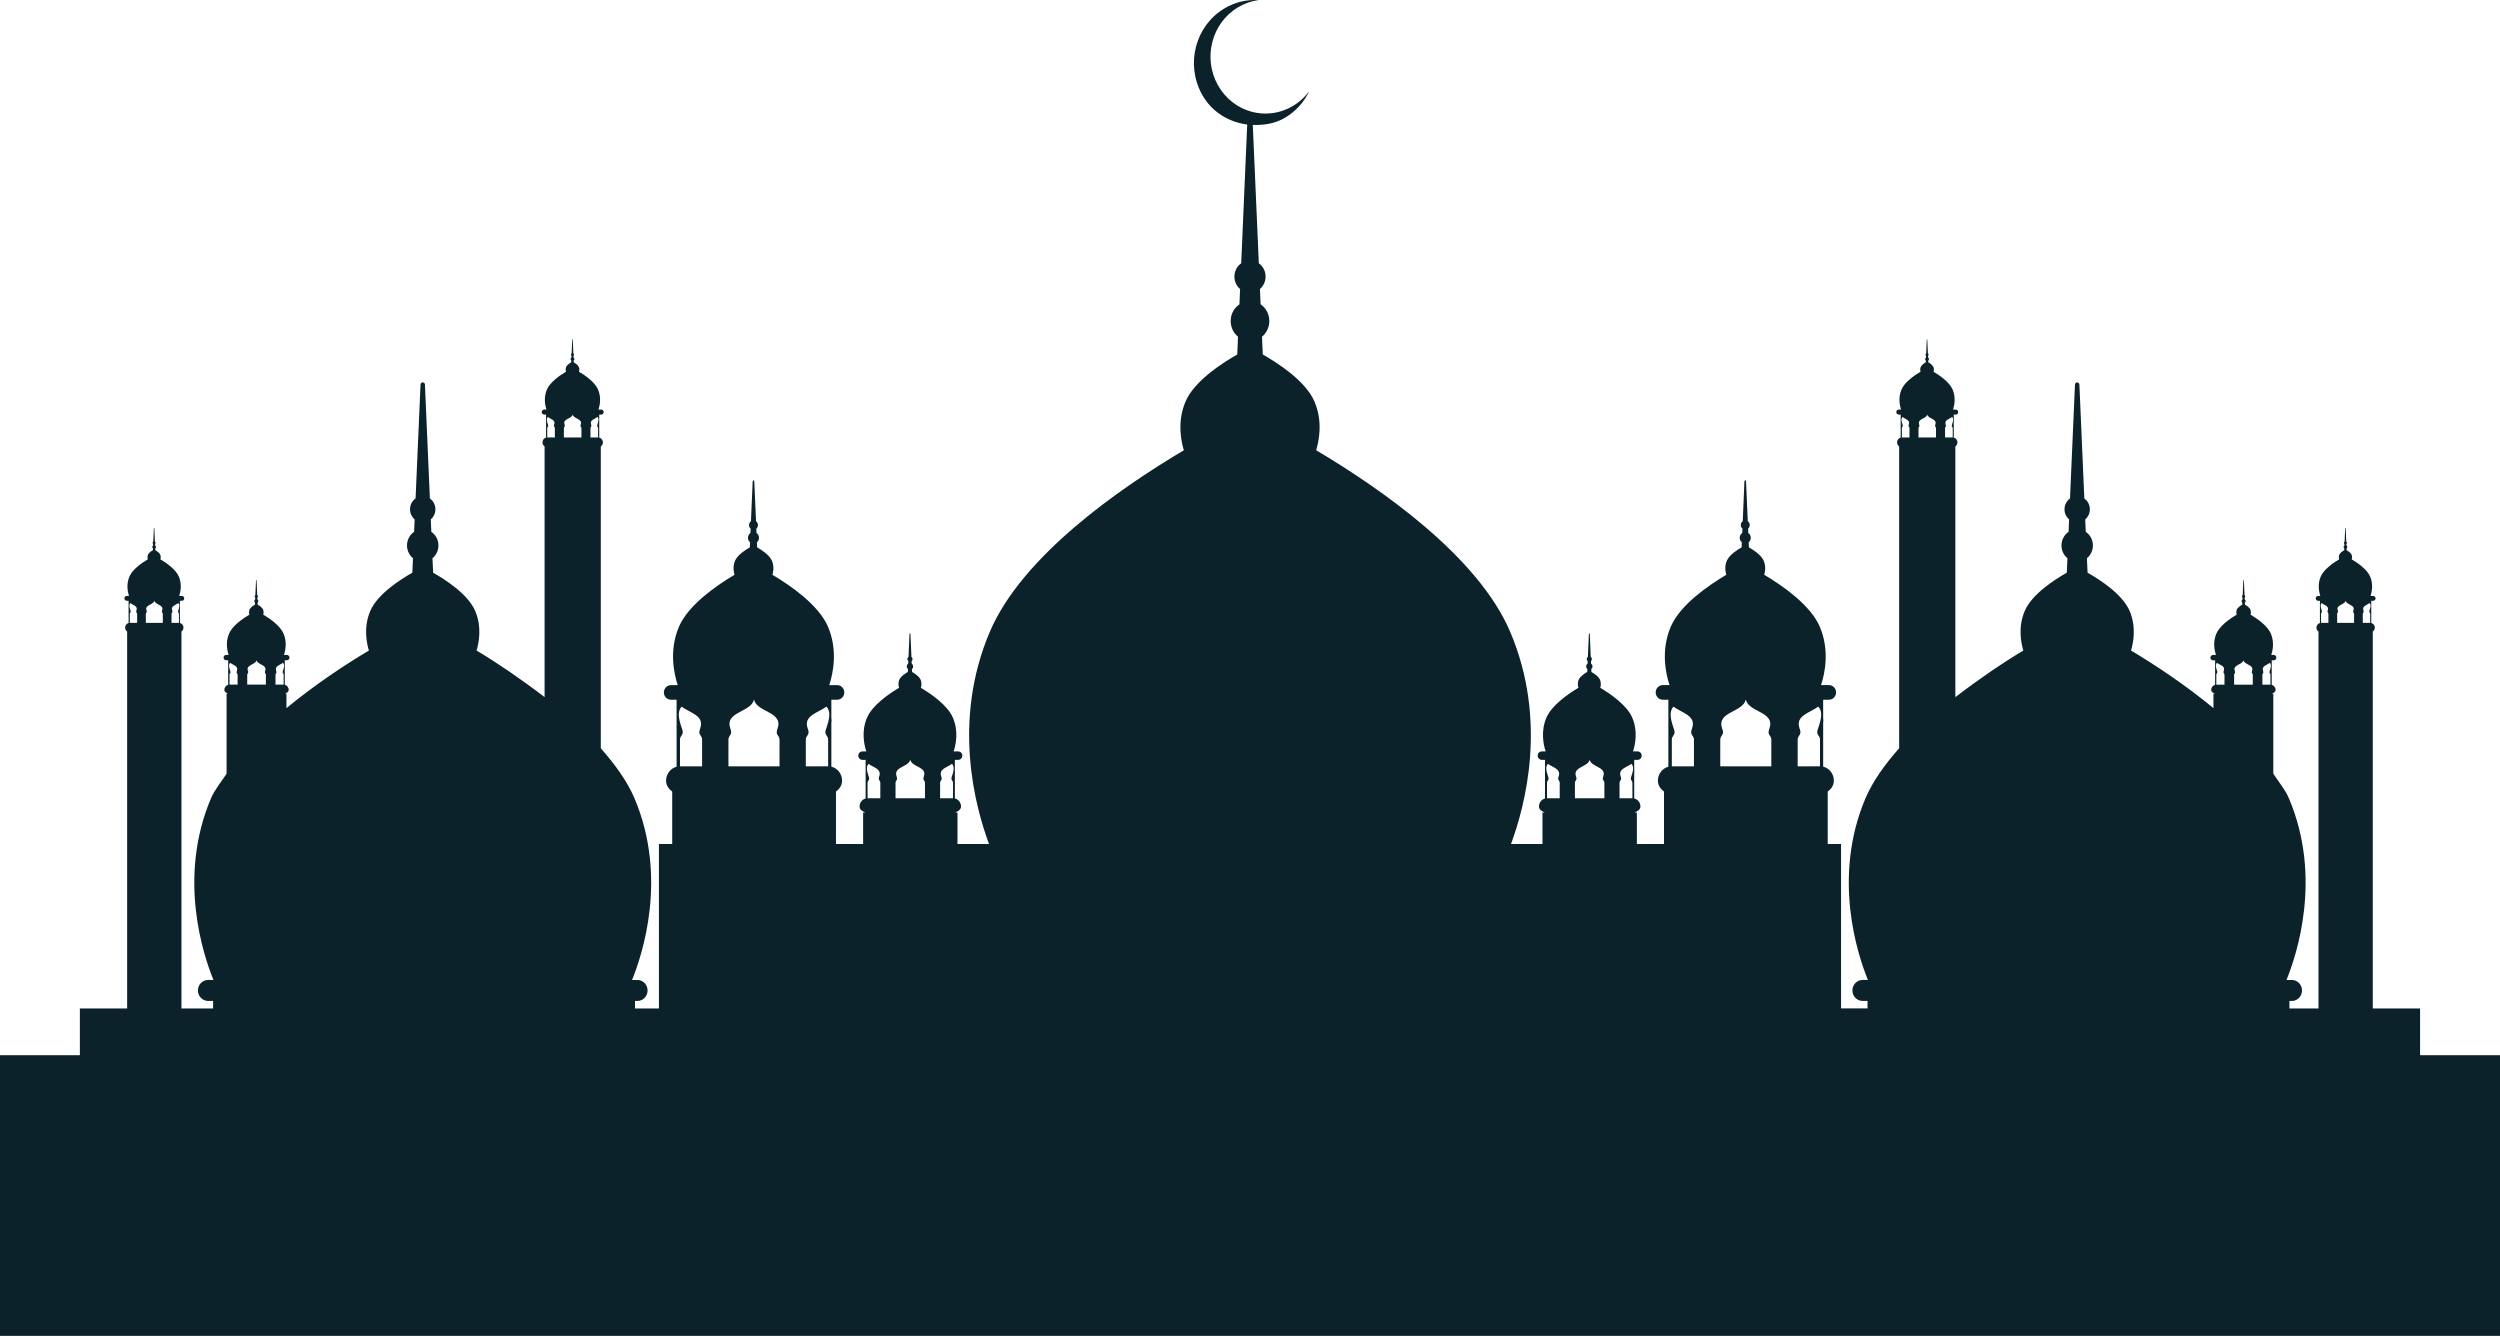 <svg width="393" height="210" viewBox="0 0 393 210" fill="none" xmlns="http://www.w3.org/2000/svg">
<path fill-rule="evenodd" clip-rule="evenodd" d="M380.436 165.883V158.53H373V99.279C373.195 99.147 373.321 98.92 373.321 98.662C373.321 98.311 373.08 98.008 372.763 97.933V96.014V95.636L372.775 95.546C372.768 95.486 372.763 95.433 372.763 95.376V94.447H373.067C373.272 94.447 373.439 94.272 373.439 94.064C373.439 93.852 373.27 93.682 373.067 93.682H372.654C372.859 93.055 373.107 91.856 372.589 90.64C372.348 90.07 371.863 89.536 371.312 89.071C370.776 88.609 370.178 88.213 369.688 87.929C369.715 87.854 369.736 87.755 369.744 87.642C369.744 87.51 369.732 87.359 369.667 87.204V87.2C369.601 87.04 369.459 86.897 369.305 86.77C369.163 86.657 369.006 86.562 368.893 86.502L368.881 86.23C368.914 86.207 368.936 86.177 368.958 86.142C368.977 86.1 368.991 86.048 368.991 85.995C368.991 85.942 368.972 85.893 368.951 85.843C368.929 85.805 368.895 85.771 368.864 85.745L368.853 85.523C368.853 85.523 368.893 85.478 368.911 85.448C368.926 85.417 368.938 85.375 368.938 85.335C368.938 85.293 368.919 85.248 368.904 85.214C368.885 85.184 368.864 85.157 368.834 85.132L368.823 84.894L368.743 83.05C368.743 83.05 368.724 83.008 368.702 83.008C368.68 83.003 368.662 83.02 368.659 83.05L368.582 84.894L368.57 85.132C368.57 85.132 368.519 85.184 368.5 85.214C368.474 85.249 368.464 85.294 368.464 85.335C368.464 85.377 368.476 85.417 368.497 85.448C368.512 85.478 368.531 85.5 368.531 85.5L368.545 85.745C368.505 85.772 368.473 85.805 368.454 85.843C368.428 85.893 368.415 85.941 368.415 85.995C368.415 86.048 368.422 86.1 368.447 86.142C368.447 86.142 368.49 86.207 368.524 86.23L368.512 86.502C368.396 86.562 368.242 86.657 368.1 86.77C367.946 86.897 367.803 87.042 367.735 87.2C367.673 87.359 367.658 87.507 367.665 87.642C367.67 87.755 367.691 87.854 367.713 87.929C367.228 88.212 366.63 88.609 366.092 89.071C365.542 89.536 365.057 90.068 364.816 90.64C364.297 91.856 364.545 93.054 364.753 93.682H364.396C364.195 93.682 364.031 93.852 364.031 94.064C364.031 94.272 364.195 94.447 364.396 94.447H364.692V95.546V97.938C364.378 98.017 364.145 98.315 364.145 98.662C364.145 98.92 364.272 99.147 364.466 99.279V158.53H359.901V157.351H360.287C361.166 157.351 361.877 156.611 361.877 155.699C361.877 154.797 361.166 154.052 360.287 154.052H359.433C361.031 150.149 365.108 137.954 359.819 125.499C359.254 124.164 358.214 122.917 357.363 121.628V109.051H357.134C357.407 108.919 357.718 108.779 357.718 108.451C357.718 108.062 357.459 107.741 357.115 107.649V105.011V103.802H357.436C357.658 103.802 357.841 103.609 357.841 103.379C357.841 103.149 357.658 102.96 357.436 102.96H357.045C357.272 102.272 357.545 100.953 356.98 99.612C356.714 98.987 356.177 98.395 355.571 97.877C354.98 97.375 354.319 96.943 353.786 96.623C353.808 96.543 353.837 96.438 353.841 96.306C353.848 96.163 353.829 95.996 353.754 95.826C353.684 95.651 353.532 95.489 353.356 95.353C353.202 95.229 353.031 95.123 352.907 95.047L352.893 94.756C352.929 94.729 352.955 94.696 352.977 94.654C353.002 94.609 353.013 94.556 353.013 94.499C353.013 94.439 352.999 94.382 352.968 94.329C352.942 94.292 352.91 94.254 352.869 94.224L352.855 93.974C352.884 93.952 352.906 93.925 352.925 93.894C352.939 93.857 352.954 93.812 352.954 93.77C352.954 93.72 352.935 93.672 352.917 93.634C352.898 93.6 352.874 93.57 352.845 93.547L352.83 93.282L352.742 91.246C352.739 91.219 352.715 91.201 352.694 91.201C352.694 91.201 352.65 91.22 352.65 91.246L352.563 93.282L352.548 93.547C352.548 93.547 352.493 93.6 352.476 93.634C352.45 93.672 352.435 93.722 352.435 93.77C352.435 93.812 352.45 93.857 352.471 93.894C352.486 93.925 352.505 93.952 352.529 93.974L352.518 94.224C352.482 94.254 352.445 94.292 352.423 94.329C352.394 94.382 352.376 94.439 352.376 94.499C352.376 94.556 352.39 94.609 352.412 94.654C352.434 94.696 352.464 94.729 352.496 94.756L352.484 95.047C352.357 95.122 352.185 95.229 352.031 95.353C351.863 95.489 351.706 95.651 351.63 95.826C351.561 95.996 351.543 96.163 351.546 96.306C351.558 96.438 351.58 96.543 351.601 96.623C351.068 96.945 350.412 97.375 349.816 97.877C349.215 98.395 348.678 98.989 348.407 99.612C347.842 100.953 348.116 102.272 348.342 102.96H347.882C347.659 102.96 347.476 103.149 347.476 103.379C347.476 103.609 347.659 103.802 347.882 103.802H348.217V104.826C348.214 104.886 348.21 104.947 348.206 105.011L348.217 105.109V105.529V107.645C347.867 107.732 347.604 108.053 347.604 108.45C347.604 108.779 347.911 108.919 348.184 109.05H347.954V111.316C343.594 107.719 338.89 104.578 334.996 102.266C335.186 101.627 335.379 100.774 335.423 99.803C335.478 98.661 335.336 97.364 334.784 96.054C334.207 94.705 332.999 93.439 331.681 92.381C330.458 91.399 329.142 90.579 328.166 90.028L328.065 87.752C328.331 87.537 328.554 87.264 328.714 86.95C328.9 86.591 329.006 86.178 329.006 85.748C329.006 85.272 328.878 84.822 328.659 84.441C328.466 84.104 328.203 83.817 327.885 83.606L327.8 81.657C328.001 81.483 328.165 81.275 328.29 81.033C328.439 80.743 328.527 80.413 328.527 80.061C328.527 79.679 328.425 79.314 328.249 79.007C328.1 78.75 327.895 78.53 327.658 78.36L327.567 76.282L326.881 60.459C326.869 60.258 326.705 60.103 326.516 60.111C326.333 60.119 326.188 60.27 326.185 60.459L325.495 76.282L325.408 78.356C325.167 78.526 324.967 78.748 324.817 79.002V79.007C324.641 79.314 324.537 79.679 324.537 80.061C324.537 80.413 324.624 80.738 324.774 81.033L324.778 81.037H324.774C324.897 81.275 325.061 81.483 325.266 81.657L325.179 83.606C324.861 83.819 324.599 84.106 324.409 84.441C324.19 84.823 324.062 85.273 324.062 85.748C324.062 86.178 324.168 86.591 324.354 86.95C324.511 87.264 324.733 87.532 325 87.752L324.898 90.028C323.925 90.579 322.604 91.399 321.384 92.381C320.066 93.439 318.855 94.705 318.286 96.054L318.274 96.074C317.723 97.378 317.588 98.67 317.642 99.804C317.69 100.776 317.879 101.63 318.069 102.268C314.843 104.187 311.07 106.758 307.381 109.591V70.175C307.578 70.04 307.709 69.805 307.709 69.54C307.709 69.173 307.465 68.868 307.132 68.788V66.797V66.404L307.144 66.314C307.137 66.254 307.137 66.197 307.132 66.139V65.175H307.446C307.658 65.175 307.825 65.001 307.825 64.778C307.825 64.566 307.657 64.386 307.446 64.386H307.019C307.227 63.739 307.49 62.499 306.954 61.242C306.701 60.657 306.198 60.097 305.629 59.613C305.074 59.141 304.457 58.733 303.954 58.438C303.976 58.359 303.999 58.257 304.01 58.141C304.013 58.005 303.995 57.846 303.93 57.691V57.686C303.86 57.524 303.715 57.372 303.554 57.241C303.407 57.124 303.247 57.022 303.131 56.959L303.116 56.683C303.15 56.661 303.174 56.626 303.198 56.589C303.219 56.543 303.23 56.494 303.23 56.446C303.23 56.388 303.218 56.333 303.189 56.286C303.167 56.244 303.134 56.211 303.097 56.184L303.087 55.946C303.109 55.927 303.131 55.901 303.141 55.874C303.167 55.836 303.17 55.799 303.17 55.757C303.17 55.707 303.163 55.666 303.141 55.629C303.119 55.599 303.097 55.569 303.068 55.549L303.057 55.299L302.973 53.388L302.932 53.346L302.888 53.388L302.804 55.299L302.797 55.549C302.763 55.569 302.742 55.599 302.724 55.629C302.702 55.666 302.688 55.709 302.688 55.757C302.688 55.799 302.7 55.836 302.717 55.874C302.717 55.874 302.753 55.927 302.779 55.946L302.768 56.184C302.727 56.211 302.698 56.244 302.673 56.286C302.649 56.331 302.633 56.388 302.633 56.446C302.633 56.495 302.644 56.543 302.666 56.589C302.666 56.589 302.717 56.661 302.746 56.683L302.731 56.959C302.615 57.023 302.454 57.125 302.312 57.241C302.148 57.374 302.005 57.524 301.933 57.686C301.867 57.846 301.848 58.001 301.856 58.139C301.863 58.257 301.885 58.359 301.906 58.437C301.402 58.732 300.787 59.139 300.232 59.612C299.667 60.096 299.159 60.654 298.91 61.241C298.374 62.499 298.633 63.739 298.845 64.384H298.48C298.27 64.384 298.094 64.566 298.094 64.777C298.094 64.999 298.27 65.174 298.48 65.174H298.784V66.311V68.787C298.458 68.874 298.219 69.176 298.219 69.539C298.219 69.803 298.347 70.038 298.547 70.173V117.626C296.332 120.142 294.416 122.761 293.251 125.494C287.968 137.949 292.04 150.145 293.638 154.048H292.788C291.917 154.048 291.198 154.792 291.198 155.695C291.198 156.606 291.917 157.346 292.788 157.346H293.577V158.525H289.413V132.678H287.318V124.435C287.87 124.028 288.281 123.46 288.281 122.708C288.281 121.642 287.562 120.752 286.602 120.517V114.72V113.576L286.631 113.308C286.62 113.133 286.605 112.963 286.602 112.801V109.997H287.514C288.132 109.997 288.631 109.48 288.631 108.848C288.631 108.216 288.132 107.696 287.514 107.696H286.27C286.883 105.81 287.635 102.202 286.076 98.532C285.35 96.823 283.879 95.198 282.219 93.785C280.602 92.405 278.8 91.223 277.336 90.354C277.398 90.127 277.468 89.829 277.485 89.484C277.504 89.087 277.452 88.63 277.263 88.17L277.259 88.162C277.058 87.69 276.631 87.24 276.168 86.87C275.738 86.523 275.273 86.239 274.931 86.043L274.894 85.242C274.989 85.166 275.066 85.072 275.124 84.959C275.186 84.838 275.222 84.691 275.222 84.536C275.222 84.369 275.182 84.211 275.102 84.074C275.032 83.962 274.941 83.855 274.832 83.784L274.803 83.097C274.871 83.037 274.931 82.961 274.97 82.877C275.025 82.775 275.054 82.657 275.054 82.533C275.054 82.397 275.022 82.272 274.96 82.163C274.909 82.075 274.832 81.993 274.752 81.932L274.718 81.203L274.477 75.629C274.47 75.564 274.427 75.511 274.361 75.511C274.293 75.507 274.233 75.561 274.226 75.629L273.989 81.203L273.956 81.932C273.872 81.993 273.802 82.075 273.755 82.163C273.69 82.272 273.649 82.397 273.649 82.533C273.649 82.657 273.679 82.775 273.734 82.877C273.777 82.96 273.835 83.037 273.912 83.097L273.879 83.784C273.766 83.856 273.671 83.962 273.606 84.074C273.529 84.21 273.482 84.369 273.482 84.536C273.482 84.691 273.523 84.838 273.588 84.959C273.644 85.072 273.724 85.166 273.815 85.242L273.783 86.043C273.436 86.24 272.973 86.523 272.543 86.87C272.079 87.24 271.652 87.69 271.448 88.162C271.253 88.627 271.206 89.089 271.224 89.484C271.243 89.829 271.308 90.127 271.378 90.354C269.911 91.223 268.111 92.405 266.492 93.785C264.832 95.198 263.365 96.823 262.639 98.532C261.08 102.202 261.828 105.81 262.448 107.696H261.387C260.774 107.696 260.274 108.218 260.274 108.848C260.274 109.48 260.774 109.997 261.387 109.997H262.267V113.308V120.526C261.326 120.776 260.621 121.663 260.621 122.71C260.621 123.462 261.034 124.029 261.581 124.437V132.679H257.315V127.732H256.951C257.385 127.528 257.875 127.305 257.875 126.775C257.875 126.163 257.455 125.646 256.9 125.517V122.171V121.51L256.922 121.355C256.915 121.257 256.907 121.158 256.9 121.064V119.448H257.429C257.786 119.448 258.071 119.153 258.071 118.783C258.071 118.416 257.786 118.121 257.429 118.121H256.71C257.064 117.032 257.494 114.955 256.601 112.839C256.181 111.852 255.334 110.915 254.379 110.106C253.445 109.304 252.405 108.624 251.562 108.122C251.599 107.994 251.638 107.824 251.65 107.622C251.657 107.392 251.628 107.131 251.522 106.863L251.517 106.858C251.404 106.586 251.156 106.329 250.886 106.114C250.637 105.909 250.371 105.747 250.171 105.634L250.156 105.169C250.207 105.132 250.251 105.074 250.287 105.01C250.323 104.938 250.342 104.85 250.342 104.765C250.342 104.67 250.321 104.58 250.273 104.504C250.236 104.437 250.181 104.372 250.116 104.33L250.101 103.937C250.138 103.9 250.169 103.858 250.199 103.809C250.228 103.749 250.242 103.682 250.242 103.612C250.242 103.533 250.228 103.461 250.187 103.397C250.161 103.345 250.114 103.303 250.071 103.265L250.049 102.845L249.914 99.63C249.91 99.595 249.885 99.57 249.846 99.565C249.805 99.56 249.776 99.592 249.773 99.63L249.631 102.845L249.612 103.265C249.564 103.303 249.525 103.345 249.496 103.397C249.459 103.462 249.437 103.533 249.437 103.612C249.437 103.68 249.452 103.748 249.485 103.809C249.507 103.859 249.543 103.9 249.584 103.937L249.565 104.33C249.503 104.372 249.449 104.435 249.411 104.504C249.363 104.58 249.339 104.671 249.339 104.765C249.339 104.852 249.365 104.939 249.401 105.01C249.43 105.074 249.474 105.13 249.532 105.169L249.51 105.634C249.313 105.747 249.044 105.909 248.798 106.114C248.533 106.329 248.284 106.586 248.168 106.858C248.055 107.126 248.026 107.391 248.04 107.622C248.047 107.822 248.088 107.992 248.124 108.122C247.282 108.624 246.242 109.304 245.311 110.106C244.351 110.915 243.504 111.852 243.085 112.839C242.19 114.955 242.621 117.033 242.976 118.121H242.363C242.008 118.121 241.724 118.416 241.724 118.783C241.724 119.153 242.008 119.448 242.363 119.448H242.874V121.356V125.521C242.331 125.664 241.925 126.175 241.925 126.775C241.925 127.305 242.411 127.528 242.845 127.732H242.477V132.679H237.529C239.696 126.795 243.372 113.388 237.406 99.333C234.872 93.362 229.745 87.698 223.955 82.758C218.302 77.941 212.014 73.816 206.902 70.778C207.135 69.996 207.369 68.942 207.427 67.743C207.497 66.356 207.329 64.769 206.65 63.163L206.639 63.136C205.939 61.481 204.446 59.928 202.829 58.623C201.326 57.414 199.709 56.41 198.508 55.725L198.385 52.932C198.71 52.667 198.983 52.332 199.176 51.953C199.41 51.508 199.538 51.001 199.538 50.471C199.538 49.882 199.384 49.33 199.115 48.865C198.878 48.453 198.55 48.101 198.167 47.838L198.061 45.434C198.305 45.227 198.509 44.965 198.663 44.679H198.659L198.663 44.675C198.849 44.315 198.951 43.907 198.951 43.48C198.951 43.004 198.828 42.566 198.611 42.188L198.607 42.184C198.424 41.866 198.177 41.594 197.885 41.382L197.776 38.831L196.939 19.637C198.672 19.698 200.424 19.452 202.037 18.488C203.731 17.479 205.008 16.017 205.814 14.335C205.138 15.247 204.281 16.047 203.259 16.656C199.125 19.128 193.834 17.661 191.451 13.38C189.057 9.098 190.478 3.623 194.614 1.148C195.637 0.535 196.727 0.165 197.833 0.018C196.023 -0.095 194.154 0.32 192.469 1.33C187.892 4.063 186.324 10.124 188.966 14.866C190.517 17.652 193.199 19.194 196.061 19.576L195.228 38.834L195.115 41.388C194.82 41.596 194.572 41.868 194.389 42.19C194.174 42.567 194.046 43.01 194.046 43.482C194.046 43.909 194.152 44.317 194.338 44.676C194.488 44.966 194.695 45.228 194.941 45.436L194.839 47.839C194.453 48.104 194.125 48.456 193.886 48.866C193.616 49.331 193.464 49.883 193.464 50.473C193.464 51.002 193.592 51.508 193.821 51.954C194.019 52.332 194.292 52.669 194.617 52.934L194.496 55.727C193.295 56.411 191.676 57.416 190.175 58.625C188.554 59.929 187.066 61.481 186.358 63.137V63.142C185.676 64.751 185.504 66.347 185.574 67.744C185.632 68.942 185.862 69.996 186.1 70.78C180.987 73.818 174.695 77.941 169.043 82.76C163.256 87.699 158.128 93.364 155.592 99.335C149.625 113.392 153.303 126.797 155.474 132.681H150.518V127.734H150.154C150.588 127.529 151.073 127.306 151.073 126.777C151.073 126.165 150.658 125.647 150.106 125.518V122.173V121.511L150.125 121.356C150.113 121.258 150.106 121.159 150.106 121.066V119.449H150.632C150.989 119.449 151.278 119.154 151.278 118.784C151.278 118.417 150.99 118.122 150.632 118.122H149.913C150.27 117.033 150.701 114.956 149.804 112.84C149.384 111.853 148.534 110.916 147.581 110.107C146.648 109.305 145.608 108.626 144.761 108.123C144.804 107.995 144.841 107.825 144.852 107.624C144.864 107.394 144.838 107.132 144.725 106.864V106.86C144.604 106.588 144.36 106.33 144.093 106.115C143.841 105.911 143.574 105.748 143.381 105.635L143.355 105.171C143.41 105.133 143.454 105.076 143.49 105.011C143.523 104.939 143.545 104.852 143.545 104.766C143.545 104.671 143.519 104.581 143.477 104.506C143.441 104.438 143.385 104.374 143.323 104.331L143.301 103.939C143.345 103.901 143.381 103.859 143.407 103.811C143.436 103.751 143.451 103.683 143.451 103.614C143.451 103.534 143.432 103.462 143.393 103.399C143.364 103.346 143.327 103.304 143.276 103.267L143.259 102.847L143.12 99.631C143.115 99.597 143.086 99.571 143.05 99.566C143.014 99.562 142.977 99.594 142.973 99.631L142.835 102.847L142.816 103.267C142.772 103.304 142.725 103.346 142.695 103.399C142.662 103.464 142.637 103.534 142.637 103.614C142.637 103.682 142.659 103.749 142.691 103.811C142.713 103.861 142.746 103.901 142.79 103.939L142.775 104.331C142.706 104.374 142.655 104.437 142.614 104.506C142.571 104.581 142.542 104.673 142.542 104.766C142.542 104.853 142.568 104.941 142.607 105.011C142.637 105.076 142.679 105.132 142.735 105.171L142.716 105.635C142.515 105.748 142.248 105.911 142.001 106.115C141.731 106.33 141.487 106.588 141.366 106.86C141.258 107.128 141.231 107.392 141.239 107.624C141.253 107.824 141.287 107.994 141.33 108.123C140.485 108.626 139.443 109.305 138.51 110.107C137.557 110.916 136.71 111.853 136.29 112.84C135.388 114.956 135.823 117.035 136.181 118.122H135.568C135.218 118.122 134.922 118.417 134.922 118.784C134.922 119.154 135.218 119.449 135.568 119.449H136.075V121.358V125.523C135.532 125.665 135.127 126.177 135.127 126.777C135.127 127.306 135.609 127.529 136.046 127.734H135.682V132.681H131.416V124.438C131.959 124.031 132.376 123.463 132.376 122.711C132.376 121.645 131.65 120.755 130.69 120.52V114.723V113.579L130.726 113.311C130.707 113.136 130.697 112.966 130.69 112.804V110H131.609C132.222 110 132.722 109.483 132.722 108.851C132.722 108.219 132.222 107.699 131.609 107.699H130.357C130.974 105.813 131.727 102.205 130.167 98.535C129.436 96.826 127.969 95.202 126.313 93.788C124.693 92.409 122.89 91.226 121.428 90.357C121.493 90.13 121.555 89.832 121.577 89.487C121.599 89.09 121.548 88.633 121.355 88.173V88.165C121.15 87.693 120.723 87.243 120.257 86.873C119.83 86.526 119.367 86.242 119.024 86.046L118.987 85.244C119.079 85.169 119.156 85.075 119.214 84.962C119.279 84.841 119.316 84.694 119.316 84.539C119.316 84.372 119.272 84.214 119.195 84.077C119.125 83.965 119.034 83.858 118.925 83.787L118.896 83.1C118.966 83.04 119.024 82.964 119.067 82.88C119.118 82.778 119.147 82.66 119.147 82.536C119.147 82.4 119.114 82.275 119.048 82.166C118.998 82.078 118.928 81.996 118.845 81.935L118.815 81.206L118.571 75.632C118.566 75.567 118.517 75.514 118.454 75.514C118.382 75.51 118.324 75.564 118.324 75.632L118.08 81.206L118.049 81.935C117.965 81.996 117.897 82.078 117.844 82.166C117.779 82.275 117.743 82.4 117.743 82.536C117.743 82.66 117.772 82.778 117.827 82.88C117.871 82.963 117.929 83.04 118.003 83.1L117.971 83.787C117.857 83.859 117.766 83.965 117.701 84.077C117.624 84.213 117.58 84.372 117.58 84.539C117.58 84.694 117.613 84.841 117.682 84.962C117.737 85.075 117.812 85.169 117.911 85.244L117.871 86.046C117.528 86.243 117.064 86.526 116.637 86.873C116.17 87.243 115.74 87.693 115.542 88.165C115.349 88.63 115.298 89.092 115.316 89.487C115.335 89.832 115.403 90.13 115.465 90.357C113.998 91.226 112.203 92.409 110.579 93.788C108.926 95.202 107.455 96.826 106.726 98.535C105.172 102.205 105.92 105.813 106.536 107.699H105.477C104.864 107.699 104.36 108.221 104.36 108.851C104.36 109.483 104.864 110 105.477 110H106.36V113.311V120.529C105.416 120.779 104.707 121.666 104.707 122.713C104.707 123.465 105.124 124.032 105.672 124.44V132.682H103.583V158.53H99.824V157.351H100.21C101.082 157.351 101.802 156.611 101.802 155.699C101.802 154.797 101.083 154.052 100.21 154.052H99.356C100.951 150.149 105.027 137.954 99.743 125.499C98.579 122.763 96.662 120.147 94.447 117.631V70.175C94.645 70.04 94.775 69.805 94.775 69.54C94.775 69.173 94.531 68.868 94.199 68.788V66.797V66.404L94.21 66.314C94.203 66.254 94.203 66.197 94.199 66.139V65.175H94.513C94.725 65.175 94.892 65.001 94.892 64.778C94.892 64.566 94.723 64.386 94.513 64.386H94.083C94.295 63.739 94.553 62.499 94.017 61.242C93.769 60.657 93.265 60.097 92.695 59.613C92.138 59.141 91.52 58.733 91.016 58.438C91.043 58.359 91.064 58.257 91.072 58.141C91.079 58.005 91.06 57.846 90.99 57.691V57.686C90.921 57.524 90.775 57.372 90.619 57.241C90.472 57.124 90.312 57.022 90.192 56.959L90.177 56.683C90.213 56.661 90.235 56.626 90.261 56.589C90.283 56.543 90.295 56.494 90.295 56.446C90.295 56.388 90.28 56.333 90.254 56.286C90.232 56.244 90.199 56.211 90.16 56.184L90.148 55.946L90.206 55.874C90.228 55.836 90.232 55.799 90.232 55.757C90.232 55.707 90.228 55.666 90.206 55.629C90.184 55.599 90.16 55.569 90.129 55.549L90.122 55.299L90.038 53.388L89.994 53.346C89.977 53.341 89.953 53.361 89.953 53.361L89.869 55.299L89.858 55.549C89.828 55.569 89.802 55.599 89.788 55.629C89.766 55.666 89.751 55.709 89.751 55.757C89.751 55.799 89.763 55.836 89.781 55.874L89.843 55.946L89.829 56.184C89.788 56.211 89.762 56.244 89.733 56.286C89.706 56.331 89.692 56.388 89.692 56.446C89.692 56.495 89.707 56.543 89.728 56.589C89.747 56.626 89.776 56.661 89.808 56.683L89.794 56.959C89.677 57.023 89.516 57.125 89.374 57.241C89.21 57.374 89.063 57.524 88.995 57.686C88.929 57.846 88.91 58.001 88.918 58.139C88.925 58.257 88.947 58.359 88.969 58.437C88.465 58.732 87.849 59.139 87.294 59.612C86.725 60.096 86.221 60.654 85.972 61.241C85.436 62.499 85.692 63.739 85.9 64.384H85.542C85.33 64.384 85.156 64.566 85.156 64.777C85.156 64.999 85.33 65.174 85.542 65.174H85.841V66.311V68.787C85.516 68.874 85.279 69.176 85.279 69.539C85.279 69.803 85.407 70.038 85.608 70.173V109.585C81.914 106.751 78.141 104.186 74.919 102.265C75.105 101.626 75.298 100.773 75.342 99.801C75.397 98.659 75.262 97.363 74.707 96.053C74.131 94.704 72.919 93.437 71.602 92.38C70.383 91.398 69.063 90.578 68.087 90.026L67.988 87.75C68.251 87.535 68.473 87.263 68.635 86.949C68.82 86.589 68.922 86.177 68.922 85.747C68.922 85.27 68.802 84.82 68.579 84.44C68.389 84.103 68.119 83.816 67.805 83.605L67.721 81.656C67.921 81.481 68.09 81.274 68.21 81.031C68.364 80.741 68.447 80.412 68.447 80.06C68.447 79.678 68.346 79.312 68.17 79.005C68.02 78.748 67.815 78.529 67.579 78.359L67.487 76.28L66.802 60.457C66.794 60.257 66.63 60.102 66.437 60.109C66.251 60.117 66.109 60.269 66.106 60.457L65.419 76.28L65.327 78.354C65.086 78.524 64.886 78.747 64.736 79.001V79.005C64.561 79.312 64.456 79.678 64.456 80.06C64.456 80.412 64.543 80.737 64.697 81.031V81.036C64.813 81.274 64.985 81.481 65.182 81.656L65.098 83.605C64.784 83.817 64.518 84.104 64.328 84.44C64.109 84.822 63.981 85.272 63.981 85.747C63.981 86.177 64.087 86.589 64.273 86.949C64.434 87.263 64.656 87.531 64.919 87.75L64.82 90.026C63.846 90.578 62.526 91.398 61.306 92.38C59.984 93.437 58.777 94.704 58.203 96.053L58.196 96.072C57.645 97.376 57.506 98.668 57.561 99.803C57.612 100.774 57.798 101.629 57.988 102.266C54.099 104.58 49.391 107.72 45.03 111.316V109.045H44.8C45.073 108.913 45.38 108.773 45.38 108.445C45.38 108.053 45.117 107.728 44.767 107.643V105.523V105.103L44.778 105.005C44.771 104.941 44.767 104.88 44.767 104.823V103.796H45.102C45.322 103.796 45.508 103.606 45.508 103.376C45.508 103.146 45.322 102.957 45.102 102.957H44.642C44.868 102.265 45.146 100.946 44.577 99.609C44.306 98.981 43.77 98.392 43.165 97.874C42.577 97.372 41.917 96.937 41.38 96.62C41.406 96.54 41.431 96.43 41.435 96.302C41.442 96.16 41.428 95.993 41.354 95.823C41.277 95.645 41.127 95.486 40.956 95.35C40.799 95.223 40.627 95.116 40.5 95.044L40.488 94.749C40.521 94.722 40.55 94.689 40.572 94.651C40.594 94.601 40.608 94.549 40.608 94.492C40.608 94.434 40.594 94.379 40.565 94.325C40.539 94.283 40.507 94.245 40.466 94.215L40.455 93.965C40.481 93.943 40.498 93.916 40.521 93.885C40.536 93.848 40.55 93.806 40.55 93.761C40.55 93.711 40.532 93.663 40.514 93.628C40.495 93.594 40.466 93.564 40.437 93.541L40.425 93.273L40.334 91.237C40.33 91.214 40.315 91.195 40.315 91.195C40.315 91.195 40.245 91.214 40.245 91.237L40.155 93.273L40.144 93.541C40.11 93.564 40.089 93.594 40.071 93.628C40.049 93.663 40.03 93.711 40.03 93.761C40.03 93.806 40.042 93.848 40.064 93.885C40.064 93.885 40.1 93.943 40.129 93.965L40.115 94.215C40.078 94.245 40.042 94.283 40.016 94.325C39.987 94.377 39.972 94.434 39.972 94.492C39.972 94.549 39.987 94.601 40.009 94.651C40.026 94.689 40.055 94.723 40.091 94.749L40.081 95.044C39.953 95.116 39.782 95.221 39.628 95.35C39.457 95.486 39.3 95.645 39.227 95.823C39.157 95.99 39.14 96.155 39.147 96.302C39.152 96.43 39.176 96.54 39.198 96.62C38.665 96.937 38.009 97.372 37.413 97.874C36.807 98.392 36.274 98.981 36.009 99.609C35.439 100.946 35.712 102.265 35.939 102.957H35.553C35.326 102.957 35.145 103.146 35.145 103.376C35.145 103.606 35.328 103.796 35.553 103.796H35.871V105.005V107.643C35.531 107.734 35.272 108.059 35.272 108.445C35.272 108.774 35.579 108.914 35.852 109.045H35.618V121.63C34.771 122.919 33.731 124.166 33.166 125.496C27.882 137.951 31.958 150.146 33.557 154.049H32.703C31.831 154.049 31.113 154.794 31.113 155.696C31.113 156.608 31.831 157.348 32.703 157.348H33.499V158.527H28.524V99.276C28.717 99.144 28.842 98.917 28.842 98.659C28.842 98.308 28.604 98.005 28.283 97.93V96.011V95.633L28.295 95.543C28.29 95.483 28.283 95.43 28.283 95.373V94.444H28.59C28.794 94.444 28.962 94.269 28.962 94.061C28.962 93.849 28.793 93.679 28.59 93.679H28.174C28.382 93.052 28.63 91.853 28.113 90.637C27.872 90.067 27.384 89.533 26.837 89.068C26.299 88.606 25.698 88.21 25.213 87.926C25.239 87.851 25.256 87.752 25.264 87.639C25.271 87.507 25.256 87.356 25.191 87.201V87.197C25.123 87.037 24.979 86.894 24.831 86.767C24.688 86.654 24.532 86.559 24.418 86.499L24.404 86.227C24.437 86.204 24.462 86.174 24.462 86.174C24.505 86.099 24.517 86.046 24.517 85.992C24.517 85.939 24.503 85.89 24.476 85.84C24.455 85.802 24.421 85.768 24.385 85.742L24.373 85.52C24.373 85.52 24.417 85.475 24.428 85.445C24.45 85.414 24.457 85.372 24.457 85.332C24.457 85.29 24.45 85.245 24.428 85.211C24.407 85.181 24.383 85.154 24.359 85.129L24.344 84.891L24.267 83.047L24.231 83.005C24.205 83 24.183 83.017 24.183 83.047L24.106 84.891L24.094 85.129C24.065 85.156 24.039 85.181 24.026 85.211C24.004 85.246 23.99 85.291 23.99 85.332C23.99 85.374 24 85.414 24.019 85.445C24.033 85.475 24.052 85.497 24.052 85.497L24.067 85.742C24.033 85.769 23.997 85.802 23.98 85.84C23.955 85.89 23.936 85.938 23.936 85.992C23.936 86.045 23.951 86.097 23.972 86.139C23.972 86.139 24.013 86.204 24.045 86.227L24.033 86.499C23.92 86.559 23.763 86.654 23.625 86.767C23.471 86.894 23.326 87.039 23.264 87.197C23.194 87.356 23.184 87.504 23.188 87.639C23.191 87.752 23.213 87.851 23.239 87.926C22.751 88.209 22.155 88.606 21.615 89.068C21.065 89.533 20.582 90.065 20.346 90.637C19.824 91.853 20.073 93.051 20.276 93.679H19.926C19.723 93.679 19.554 93.849 19.554 94.061C19.554 94.269 19.723 94.444 19.926 94.444H20.213V95.543V97.934C19.904 98.014 19.67 98.312 19.67 98.659C19.67 98.917 19.798 99.144 19.988 99.276V158.527H12.555V165.88H0V210H393V165.88H380.436V165.883ZM371.43 96.546C371.43 96.546 371.411 96.441 371.51 96.304C371.612 96.176 371.572 96.066 371.529 95.93C371.299 95.26 372.069 95.132 372.503 94.8C372.747 95.053 372.665 95.45 372.5 95.93C372.452 96.065 372.412 96.175 372.515 96.304C372.614 96.439 372.599 96.546 372.599 96.546V97.915H371.431V96.546H371.43ZM367.398 96.546C367.398 96.546 367.372 96.441 367.475 96.304C367.577 96.176 367.537 96.066 367.49 95.93C367.193 95.065 368.566 95.102 368.723 94.445H368.73C368.887 95.102 370.259 95.065 369.963 95.93C369.915 96.065 369.876 96.175 369.975 96.304C370.076 96.439 370.059 96.546 370.059 96.546V97.915H367.398V96.546ZM364.868 96.546C364.868 96.546 364.846 96.441 364.945 96.304C365.049 96.176 365.01 96.066 364.967 95.93C364.802 95.453 364.715 95.06 364.952 94.808C365.391 95.132 366.156 95.265 365.927 95.93C365.879 96.065 365.84 96.175 365.938 96.304C366.044 96.439 366.023 96.546 366.023 96.546V97.915H364.869V96.546H364.868ZM355.646 106.114C355.646 106.114 355.625 105.996 355.734 105.849C355.847 105.706 355.799 105.584 355.748 105.441C355.5 104.701 356.342 104.562 356.817 104.198C357.08 104.477 356.99 104.912 356.81 105.441C356.759 105.584 356.715 105.706 356.824 105.849C356.938 105.996 356.916 106.114 356.916 106.114V107.625H355.646V106.114ZM351.202 106.114C351.202 106.114 351.176 105.996 351.289 105.849C351.402 105.706 351.354 105.584 351.304 105.441C350.978 104.485 352.486 104.527 352.665 103.802H352.669C352.845 104.527 354.355 104.486 354.027 105.441C353.976 105.584 353.933 105.706 354.046 105.849C354.155 105.996 354.137 106.114 354.137 106.114V107.625H351.203V106.114H351.202ZM348.407 106.114C348.407 106.114 348.381 105.996 348.492 105.849C348.608 105.706 348.561 105.584 348.513 105.441C348.33 104.912 348.24 104.47 348.509 104.195C348.984 104.557 349.838 104.694 349.585 105.441C349.535 105.584 349.487 105.706 349.6 105.849C349.709 105.996 349.687 106.114 349.687 106.114V107.625H348.406V106.114H348.407ZM282.594 116.345C282.594 116.345 282.531 116.015 282.839 115.615C283.141 115.215 283.018 114.886 282.883 114.486C282.193 112.457 284.525 112.074 285.828 111.077C286.569 111.837 286.307 113.039 285.809 114.486C285.674 114.886 285.554 115.215 285.86 115.615C286.167 116.015 286.101 116.345 286.101 116.345V120.464H282.594V116.345ZM270.427 116.345C270.427 116.345 270.364 116.015 270.671 115.615C270.977 115.215 270.849 114.886 270.711 114.486C269.824 111.87 273.956 111.992 274.434 110H274.448C274.923 111.992 279.057 111.871 278.164 114.486C278.029 114.886 277.901 115.215 278.207 115.615C278.514 116.015 278.451 116.345 278.451 116.345V120.464H270.427V116.345ZM263.07 111.088C264.384 112.077 266.687 112.467 265.997 114.486C265.862 114.886 265.738 115.215 266.045 115.615C266.348 116.015 266.289 116.345 266.289 116.345V120.464H262.811V116.345C262.811 116.345 262.749 116.015 263.055 115.615C263.362 115.215 263.238 114.886 263.099 114.486C262.607 113.049 262.351 111.85 263.07 111.088ZM254.589 123.109C254.589 123.109 254.557 122.919 254.736 122.689C254.907 122.459 254.835 122.269 254.762 122.039C254.357 120.867 255.708 120.645 256.456 120.07C256.885 120.512 256.736 121.2 256.451 122.039C256.367 122.269 256.297 122.459 256.473 122.689C256.649 122.919 256.615 123.109 256.615 123.109V125.485H254.591V123.109H254.589ZM247.575 123.109C247.575 123.109 247.542 122.919 247.718 122.689C247.896 122.459 247.824 122.269 247.744 122.039C247.233 120.527 249.616 120.595 249.889 119.451H249.894C250.171 120.595 252.554 120.527 252.04 122.039C251.959 122.269 251.891 122.459 252.065 122.689C252.236 122.919 252.207 123.109 252.207 123.109V125.485H247.577V123.109H247.575ZM243.189 123.109C243.189 123.109 243.153 122.919 243.327 122.689C243.503 122.459 243.433 122.269 243.356 122.039C243.069 121.207 242.917 120.515 243.334 120.078C244.09 120.645 245.421 120.875 245.024 122.039C244.944 122.269 244.87 122.459 245.05 122.689C245.23 122.919 245.188 123.109 245.188 123.109V125.485H243.188V123.109H243.189ZM147.786 123.109C147.786 123.109 147.753 122.919 147.929 122.689C148.104 122.459 148.035 122.269 147.955 122.039C147.557 120.867 148.903 120.645 149.651 120.07C150.078 120.512 149.933 121.2 149.644 122.039C149.568 122.269 149.494 122.459 149.673 122.689C149.849 122.919 149.811 123.109 149.811 123.109V125.485H147.786V123.109ZM140.777 123.109C140.777 123.109 140.74 122.919 140.915 122.689C141.091 122.459 141.021 122.269 140.941 122.039C140.427 120.527 142.809 120.595 143.083 119.451H143.095C143.372 120.595 145.751 120.527 145.237 122.039C145.157 122.269 145.088 122.459 145.263 122.689C145.442 122.919 145.406 123.109 145.406 123.109V125.485H140.778V123.109H140.777ZM136.383 123.109C136.383 123.109 136.35 122.919 136.521 122.689C136.704 122.459 136.63 122.269 136.55 122.039C136.266 121.207 136.123 120.515 136.536 120.078C137.288 120.645 138.616 120.875 138.222 122.039C138.142 122.269 138.072 122.459 138.248 122.689C138.424 122.919 138.386 123.109 138.386 123.109V125.485H136.383V123.109ZM126.677 116.345C126.677 116.345 126.616 116.015 126.921 115.615C127.224 115.215 127.099 114.886 126.961 114.486C126.271 112.457 128.607 112.074 129.91 111.077C130.648 111.837 130.392 113.039 129.895 114.486C129.76 114.886 129.632 115.215 129.939 115.615C130.245 116.015 130.183 116.345 130.183 116.345V120.464H126.675V116.345H126.677ZM114.51 116.345C114.51 116.345 114.444 116.015 114.751 115.615C115.057 115.215 114.934 114.886 114.799 114.486C113.908 111.87 118.04 111.992 118.514 110H118.531C119.009 111.992 123.14 111.871 122.247 114.486C122.112 114.886 121.988 115.215 122.29 115.615C122.594 116.015 122.539 116.345 122.539 116.345V120.464H114.511V116.345H114.51ZM107.153 111.088C108.463 112.077 110.77 112.467 110.08 114.486C109.945 114.886 109.821 115.215 110.128 115.615C110.434 116.015 110.369 116.345 110.369 116.345V120.464H106.895V116.345C106.895 116.345 106.829 116.015 107.139 115.615C107.445 115.215 107.324 114.886 107.186 114.486C106.69 113.049 106.434 111.85 107.153 111.088ZM43.309 106.111C43.309 106.111 43.282 105.998 43.396 105.851C43.505 105.703 43.461 105.586 43.41 105.438C43.155 104.694 44.009 104.554 44.486 104.192C44.757 104.471 44.662 104.913 44.479 105.438C44.433 105.586 44.388 105.703 44.498 105.851C44.611 105.998 44.585 106.111 44.585 106.111V107.622H43.309V106.111ZM38.861 106.111C38.861 106.111 38.839 105.998 38.953 105.851C39.062 105.703 39.018 105.586 38.964 105.438C38.643 104.482 40.151 104.524 40.325 103.799H40.333C40.504 104.524 42.014 104.483 41.691 105.438C41.64 105.586 41.592 105.703 41.705 105.851C41.818 105.998 41.797 106.111 41.797 106.111V107.622H38.863V106.111H38.861ZM36.08 106.111C36.08 106.111 36.054 105.998 36.171 105.851C36.28 105.703 36.234 105.586 36.183 105.438C36.004 104.913 35.91 104.474 36.176 104.199C36.654 104.554 37.497 104.701 37.246 105.438C37.194 105.586 37.147 105.703 37.261 105.851C37.37 105.998 37.352 106.111 37.352 106.111V107.622H36.083V106.111H36.08ZM26.964 96.546C26.964 96.546 26.943 96.441 27.049 96.304C27.143 96.176 27.107 96.066 27.06 95.93C26.834 95.26 27.603 95.132 28.038 94.8C28.282 95.053 28.195 95.45 28.033 95.93C27.99 96.065 27.942 96.175 28.048 96.304C28.145 96.439 28.128 96.546 28.128 96.546V97.915H26.964V96.546ZM22.925 96.546C22.925 96.546 22.911 96.441 23.009 96.304C23.111 96.176 23.072 96.066 23.024 95.93C22.728 95.065 24.105 95.102 24.257 94.445H24.264C24.421 95.102 25.794 95.065 25.494 95.93C25.45 96.065 25.406 96.175 25.509 96.304C25.615 96.439 25.593 96.546 25.593 96.546V97.915H22.925V96.546ZM20.404 96.546C20.404 96.546 20.382 96.441 20.484 96.304C20.585 96.176 20.546 96.066 20.498 95.93C20.334 95.453 20.25 95.06 20.486 94.808C20.924 95.132 21.688 95.265 21.457 95.93C21.409 96.065 21.372 96.175 21.471 96.304C21.573 96.439 21.558 96.546 21.558 96.546V97.915H20.402V96.546H20.404ZM305.761 67.353C305.761 67.353 305.739 67.24 305.845 67.104C305.947 66.968 305.904 66.854 305.857 66.719C305.623 66.019 306.426 65.891 306.868 65.547C307.124 65.807 307.036 66.219 306.864 66.719C306.82 66.854 306.776 66.968 306.883 67.104C306.984 67.239 306.967 67.353 306.967 67.353V68.767H305.763V67.353H305.761ZM301.587 67.353C301.587 67.353 301.565 67.24 301.668 67.104C301.773 66.968 301.729 66.854 301.686 66.719C301.379 65.819 302.795 65.861 302.96 65.177H302.967C303.128 65.861 304.547 65.819 304.241 66.719C304.193 66.854 304.153 66.968 304.255 67.104C304.361 67.239 304.339 67.353 304.339 67.353V68.767H301.588V67.353H301.587ZM298.974 67.353C298.974 67.353 298.952 67.24 299.058 67.104C299.16 66.968 299.121 66.854 299.073 66.719C298.901 66.224 298.817 65.812 299.066 65.551C299.511 65.891 300.306 66.024 300.065 66.719C300.021 66.854 299.973 66.968 300.084 67.104C300.185 67.239 300.168 67.353 300.168 67.353V68.767H298.974V67.353ZM92.822 67.353C92.822 67.353 92.796 67.24 92.902 67.104C93.008 66.968 92.964 66.854 92.916 66.719C92.683 66.019 93.481 65.891 93.927 65.547C94.183 65.807 94.091 66.219 93.923 66.719C93.875 66.854 93.831 66.968 93.937 67.104C94.043 67.239 94.022 67.353 94.022 67.353V68.767H92.822V67.353ZM88.643 67.353C88.643 67.353 88.626 67.24 88.728 67.104C88.834 66.968 88.79 66.854 88.742 66.719C88.439 65.819 89.855 65.861 90.019 65.177H90.023C90.187 65.861 91.606 65.819 91.3 66.719C91.253 66.854 91.208 66.968 91.314 67.104C91.416 67.239 91.398 67.353 91.398 67.353V68.767H88.643V67.353ZM86.03 67.353C86.03 67.353 86.009 67.24 86.118 67.104C86.219 66.968 86.18 66.854 86.132 66.719C85.961 66.224 85.874 65.812 86.12 65.551C86.569 65.891 87.361 66.024 87.12 66.719C87.076 66.854 87.032 66.968 87.141 67.104C87.243 67.239 87.221 67.353 87.221 67.353V68.767H86.027V67.353H86.03Z" fill="#0C222B"/>
</svg>
